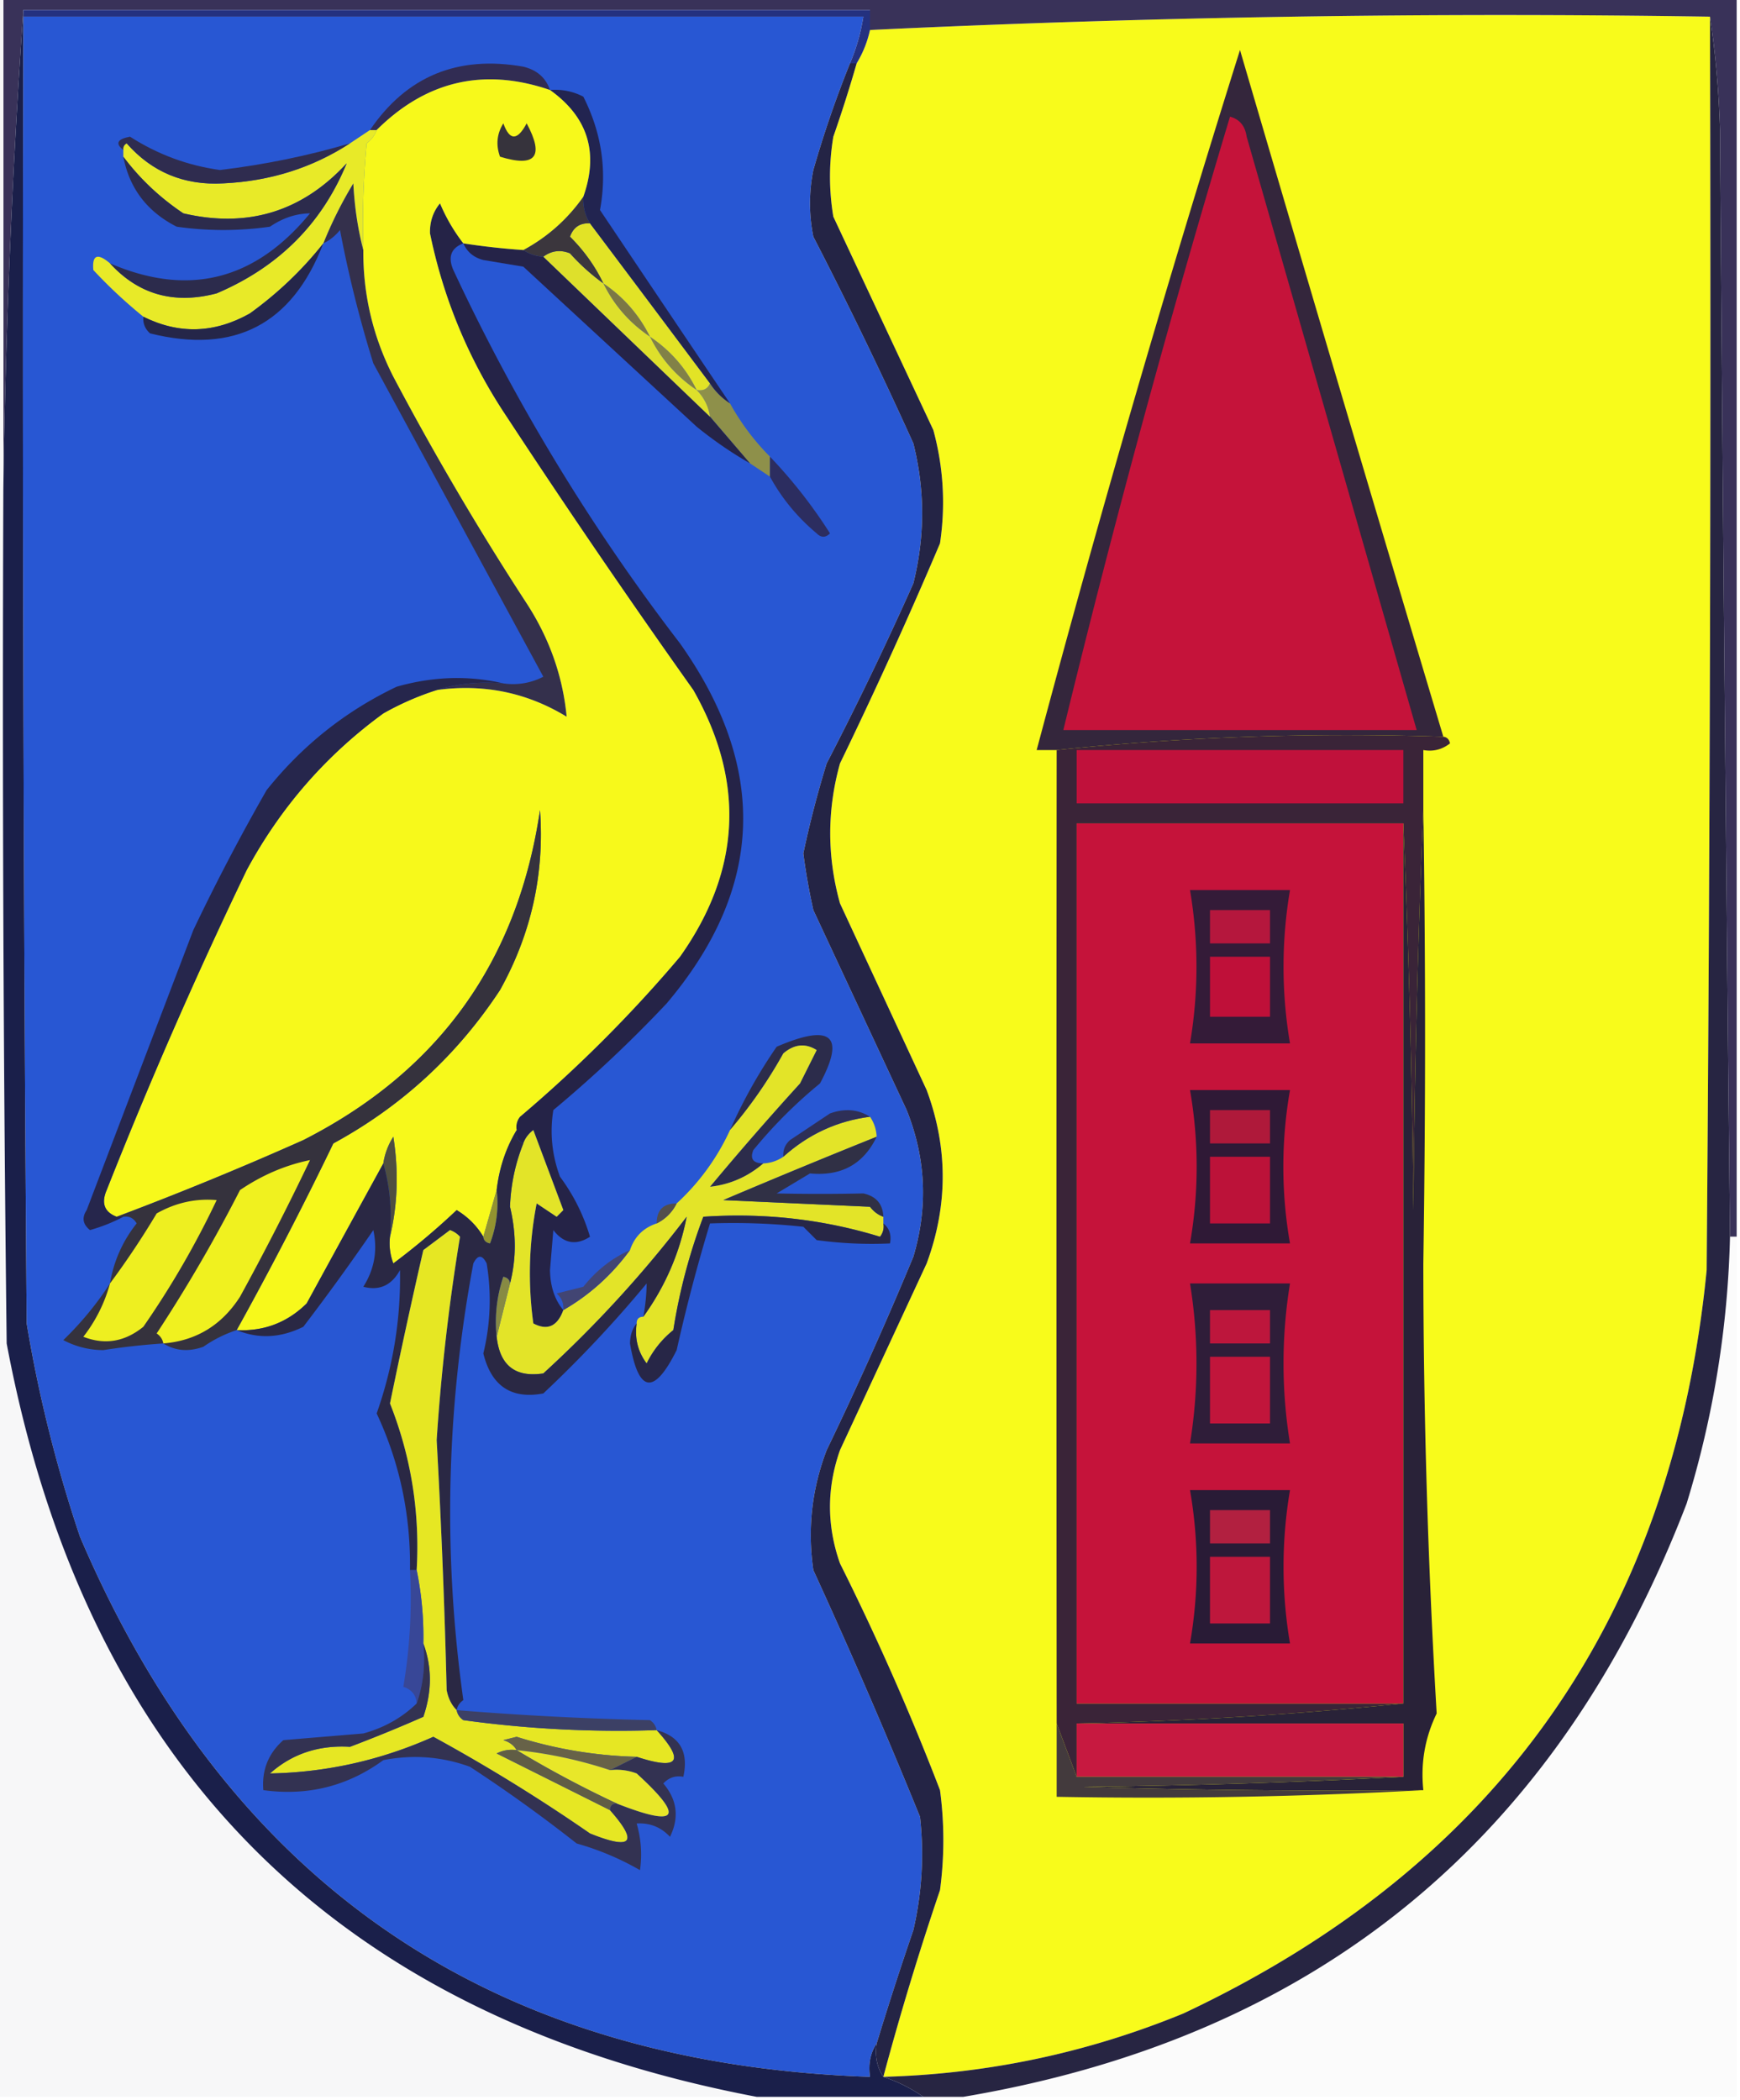 <svg xmlns="http://www.w3.org/2000/svg" width="261" height="315" style="shape-rendering:geometricPrecision;text-rendering:geometricPrecision;image-rendering:optimizeQuality;fill-rule:evenodd;clip-rule:evenodd"><path style="opacity:1" fill="#2857d3" d="M3.5 2.5h126a29.414 29.414 0 0 1-2 7 161.985 161.985 0 0 0-5.5 16 25.238 25.238 0 0 0 0 10 661.223 661.223 0 0 1 15 31c1.755 6.98 1.755 13.98 0 21a503.298 503.298 0 0 1-13 27 152.698 152.698 0 0 0-3.5 13.5 94.871 94.871 0 0 0 1.5 8.5c4.65 9.969 9.317 19.969 14 30 2.889 7.221 3.222 14.554 1 22a563.18 563.18 0 0 1-13 29c-2.227 5.828-2.893 11.828-2 18a907.91 907.91 0 0 1 16 37 50.365 50.365 0 0 1-1 17 503.655 503.655 0 0 0-5.5 17c-.951 1.419-1.284 3.085-1 5-56.739-1.923-96.239-28.923-118.5-81a205.666 205.666 0 0 1-8-32c-.5-65.332-.667-130.666-.5-196z"/><path style="opacity:1" fill="#f8fb1b" d="M256.5 2.5c.167 62.668 0 125.334-.5 188-5.127 52.12-31.293 89.287-78.5 111.5-14.419 5.917-29.419 9.084-45 9.5a447.155 447.155 0 0 1 8.5-28c.667-5 .667-10 0-15a385.08 385.08 0 0 0-15-34c-2-5.667-2-11.333 0-17l13-28c3.205-8.692 3.205-17.358 0-26l-13-28c-1.954-7.014-1.954-14.014 0-21a726.686 726.686 0 0 0 15-33c.851-5.753.517-11.42-1-17l-15-32c-.667-4-.667-8 0-12a209.185 209.185 0 0 0 3.5-11 16.336 16.336 0 0 0 2-5 2001.814 2001.814 0 0 1 126-2z"/><path style="opacity:1" fill="#34304c" d="M54.5 37.5c-.051 6.684 1.449 13.017 4.5 19a431.376 431.376 0 0 0 20 34c3.419 5.261 5.419 10.928 6 17-5.956-3.633-12.456-4.967-19.5-4 3.125-.979 6.458-1.313 10-1a9.86 9.86 0 0 0 6-1L56 54.5a180.133 180.133 0 0 1-5-20c-.708.88-1.542 1.547-2.5 2a61.848 61.848 0 0 1 4.5-9c.179 3.525.679 6.859 1.5 10z"/><path style="opacity:1" fill="#252347" d="M69.5 36.5c-1.844.704-2.344 2.037-1.5 4a299.984 299.984 0 0 0 34 56c13.268 18.743 12.601 36.743-2 54a192.052 192.052 0 0 1-17 16c-.546 3.399-.213 6.732 1 10a28.522 28.522 0 0 1 4.5 9c-2.111 1.348-3.945 1.015-5.5-1l-.5 6c.04 2.452.706 4.452 2 6-.892 2.446-2.392 3.112-4.5 2a54.56 54.56 0 0 1 .5-18l3 2 1-1c-1.5-3.994-3-7.994-4.5-12-.717.544-1.217 1.211-1.5 2-.838-.342-1.172-1.008-1-2a2.427 2.427 0 0 1 .5-2 203.944 203.944 0 0 0 24-24c9.147-12.908 9.813-26.241 2-40a1360.682 1360.682 0 0 1-28-41c-5.627-8.42-9.46-17.586-11.5-27.5-.046-1.728.454-3.228 1.5-4.5a26.525 26.525 0 0 0 3.5 6z"/><path style="opacity:1" fill="#34263c" d="M216.5 110.5c-19.696-.654-39.029.012-58 2h-3A2469.85 2469.85 0 0 1 186 7.5a18480.141 18480.141 0 0 0 30.5 103z"/><path style="opacity:1" fill="#c5133a" d="M184.5 17.5c1.431.38 2.264 1.38 2.5 3 8.503 29.671 17.003 59.338 25.5 89h-53a1790.86 1790.86 0 0 1 25-92z"/><path style="opacity:1" fill="#242445" d="M127.5 9.5h1a209.185 209.185 0 0 1-3.5 11c-.667 4-.667 8 0 12l15 32c1.517 5.58 1.851 11.247 1 17a726.686 726.686 0 0 1-15 33c-1.954 6.986-1.954 13.986 0 21l13 28c3.205 8.642 3.205 17.308 0 26l-13 28c-2 5.667-2 11.333 0 17a385.08 385.08 0 0 1 15 34c.667 5 .667 10 0 15a447.155 447.155 0 0 0-8.5 28c-.951-1.419-1.284-3.085-1-5a503.655 503.655 0 0 1 5.5-17 50.365 50.365 0 0 0 1-17 907.91 907.91 0 0 0-16-37c-.893-6.172-.227-12.172 2-18a563.18 563.18 0 0 0 13-29c2.222-7.446 1.889-14.779-1-22-4.683-10.031-9.35-20.031-14-30a94.871 94.871 0 0 1-1.5-8.5 152.698 152.698 0 0 1 3.5-13.5 503.298 503.298 0 0 0 13-27c1.755-7.02 1.755-14.02 0-21a661.223 661.223 0 0 0-15-31 25.238 25.238 0 0 1 0-10 161.985 161.985 0 0 1 5.5-16z"/><path style="opacity:1" fill="#393259" d="M.5-.5h260v186h-1a54029.12 54029.12 0 0 1-1.5-166c-.173-5.848-.673-11.515-1.5-17-42.219-.652-84.219.014-126 2v-3H3.5a1290.453 1290.453 0 0 0-3 72v-74z"/><path style="opacity:1" fill="#8e904a" d="M106.5 57.5a10.177 10.177 0 0 0 3 3 35.903 35.903 0 0 0 6 8v3l-3-2-6-7c-.233-1.562-.9-2.895-2-4 .992.172 1.658-.162 2-1z"/><path style="opacity:1" fill="#828147" d="M97.5 50.5c3.073 2.07 5.406 4.736 7 8-3.073-2.07-5.406-4.736-7-8z"/><path style="opacity:1" fill="#7c7845" d="M90.5 42.5c3.02 2.023 5.354 4.69 7 8-3.073-2.07-5.406-4.736-7-8z"/><path style="opacity:1" fill="#252348" d="M69.5 36.5c2.982.463 5.982.796 9 1 .891.61 1.891.943 3 1 8.36 8.028 16.693 16.028 25 24l6 7a60.43 60.43 0 0 1-8-5.5c-8.64-7.972-17.307-15.972-26-24l-6-1c-1.442-.377-2.442-1.21-3-2.5z"/><path style="opacity:1" fill="#e8ea28" d="M55.5 19.5h1c-.283.79-.783 1.456-1.5 2-.5 5.323-.666 10.656-.5 16-.821-3.141-1.321-6.475-1.5-10a61.848 61.848 0 0 0-4.5 9c-3.139 3.97-6.805 7.47-11 10.5-5.313 3.003-10.647 3.17-16 .5a73.496 73.496 0 0 1-7.5-7c-.207-2.261.626-2.595 2.5-1 4.281 4.684 9.615 6.184 16 4.5 9.286-3.953 15.786-10.453 19.5-19.5-6.68 7.252-14.847 9.752-24.5 7.5-3.527-2.362-6.527-5.195-9-8.5v-1c-.065-.438.101-.772.5-1 3.811 4.335 8.645 6.335 14.5 6 7.013-.328 13.346-2.328 19-6l3-2z"/><path style="opacity:1" fill="#dee02b" d="M90.5 42.5c1.594 3.264 3.927 5.93 7 8 1.594 3.264 3.927 5.93 7 8 1.1 1.105 1.767 2.438 2 4-8.307-7.972-16.64-15.972-25-24 1.238-.912 2.572-1.08 4-.5a31.444 31.444 0 0 0 5 4.5z"/><path style="opacity:1" fill="#252649" d="M48.5 36.5c-4.67 12.166-13.337 16.666-26 13.5-.752-.67-1.086-1.504-1-2.5 5.353 2.67 10.687 2.503 16-.5 4.195-3.03 7.861-6.53 11-10.5z"/><path style="opacity:1" fill="#e2e326" d="M88.5 33.5c5.988 7.962 11.988 15.962 18 24-.342.838-1.008 1.172-2 1-1.594-3.264-3.927-5.93-7-8-1.646-3.31-3.98-5.977-7-8-1.228-2.575-2.895-4.908-5-7 .505-1.419 1.505-2.085 3-2z"/><path style="opacity:1" fill="#2c2b4c" d="M18.5 23.5c2.473 3.305 5.473 6.138 9 8.5 9.653 2.252 17.82-.248 24.5-7.5-3.714 9.047-10.214 15.547-19.5 19.5-6.385 1.684-11.719.184-16-4.5 11.744 5.064 21.744 2.564 30-7.5-2.098.032-4.098.699-6 2a49.248 49.248 0 0 1-14 0c-4.43-2.25-7.096-5.75-8-10.5z"/><path style="opacity:1" fill="#3b363d" d="M87.5 29.5c-.067 1.459.266 2.792 1 4-1.495-.085-2.495.581-3 2 2.105 2.092 3.772 4.425 5 7a31.444 31.444 0 0 1-5-4.5c-1.428-.58-2.762-.412-4 .5a5.728 5.728 0 0 1-3-1c3.62-1.953 6.62-4.62 9-8z"/><path style="opacity:1" fill="#222450" d="M82.5 13.5a9.106 9.106 0 0 1 5 1c2.753 5.437 3.586 11.103 2.5 17 6.52 9.724 13.02 19.39 19.5 29a10.177 10.177 0 0 1-3-3 11078.252 11078.252 0 0 0-18-24c-.734-1.208-1.067-2.541-1-4 2.344-6.612.677-11.946-5-16z"/><path style="opacity:1" fill="#2f2c4f" d="M52.5 21.5c-5.654 3.672-11.987 5.672-19 6-5.855.335-10.689-1.665-14.5-6-.399.228-.565.562-.5 1-1.251-.972-.918-1.639 1-2 4.158 2.666 8.658 4.332 13.5 5 6.7-.804 13.2-2.137 19.5-4z"/><path style="opacity:1" fill="#312c53" d="M82.5 13.5c-9.89-3.392-18.557-1.392-26 6h-1c5.488-8.068 13.154-11.235 23-9.5 2.044.498 3.378 1.665 4 3.5z"/><path style="opacity:1" fill="#24317f" d="M3.5 2.5v-1h127v3a16.336 16.336 0 0 1-2 5h-1a29.414 29.414 0 0 0 2-7H3.5z"/><path style="opacity:1" fill="#2c2d60" d="M115.5 68.5a74.287 74.287 0 0 1 9 11.5c-.667.667-1.333.667-2 0-2.9-2.429-5.233-5.262-7-8.5v-3z"/><path style="opacity:1" fill="#f7f91b" d="M82.5 13.5c5.677 4.054 7.344 9.388 5 16-2.38 3.38-5.38 6.047-9 8a104.613 104.613 0 0 1-9-1 26.525 26.525 0 0 1-3.5-6c-1.046 1.272-1.546 2.772-1.5 4.5 2.04 9.914 5.873 19.08 11.5 27.5a1360.682 1360.682 0 0 0 28 41c7.813 13.759 7.147 27.092-2 40a203.944 203.944 0 0 1-24 24 2.427 2.427 0 0 0-.5 2c-1.617 2.689-2.617 5.689-3 9l-2 7c-.979-1.645-2.312-2.979-4-4a108.03 108.03 0 0 1-9.5 8 8.435 8.435 0 0 1-.5-4c1.15-4.816 1.316-9.816.5-15a10.122 10.122 0 0 0-1.5 4c-3.79 6.906-7.624 13.906-11.5 21-2.913 2.873-6.413 4.206-10.5 4a555.524 555.524 0 0 0 14.5-28c10.238-5.57 18.571-13.237 25-23 4.69-8.427 6.69-17.427 6-27-3.333 22.656-15.166 39.156-35.5 49.5a506.65 506.65 0 0 1-28 11.5c-1.844-.704-2.344-2.037-1.5-4a729.213 729.213 0 0 1 21-48c5.085-9.415 11.919-17.248 20.5-23.5a42.3 42.3 0 0 1 8-3.5c7.044-.967 13.544.367 19.5 4-.581-6.072-2.581-11.739-6-17a431.376 431.376 0 0 1-20-34c-3.051-5.983-4.551-12.316-4.5-19-.166-5.344 0-10.677.5-16 .717-.544 1.217-1.21 1.5-2 7.443-7.392 16.11-9.392 26-6z"/><path style="opacity:1" fill="#36333c" d="M75.5 18.5c.94 2.625 2.107 2.625 3.5 0 2.68 4.984 1.347 6.65-4 5-.64-1.765-.473-3.432.5-5z"/><path style="opacity:1" fill="#3a2438" d="M216.5 110.5c.543.06.876.393 1 1-1.189.929-2.522 1.262-4 1v9a1786.024 1786.024 0 0 0-1.5 60 1668.325 1668.325 0 0 0-1.5-58h-49v132h49a597.49 597.49 0 0 1-49 3v8l-3-8c-.042-48.792-.042-97.459 0-146 18.971-1.988 38.304-2.654 58-2z"/><path style="opacity:1" fill="#c0113b" d="M161.5 112.5h49v8h-49v-8z"/><path style="opacity:1" fill="#c5133a" d="M210.5 123.5v132h-49v-132h49z"/><path style="opacity:1" fill="#341b38" d="M178.5 133.5h15a68.673 68.673 0 0 0 0 23h-15a68.673 68.673 0 0 0 0-23z"/><path style="opacity:1" fill="#b5173d" d="M181.5 136.5h9v5h-9v-5z"/><path style="opacity:1" fill="#bf1039" d="M181.5 143.5h9v9h-9v-9z"/><path style="opacity:1" fill="#26264c" d="M75.5 102.5c-3.542-.313-6.875.021-10 1a42.3 42.3 0 0 0-8 3.5c-8.581 6.252-15.415 14.085-20.5 23.5a729.213 729.213 0 0 0-21 48c-.844 1.963-.344 3.296 1.5 4h1c-1.497.806-3.164 1.472-5 2-1.083-.865-1.25-1.865-.5-3 5.343-14.034 10.676-28.034 16-42a313.215 313.215 0 0 1 11-21c5.348-6.689 11.848-11.855 19.5-15.5 5.454-1.551 10.788-1.718 16-.5z"/><path style="opacity:1" fill="#2c2c4b" d="M114.5 174.5c-2.338 2.004-5.005 3.171-8 3.5a468.281 468.281 0 0 1 13.5-15.5l2.5-5c-1.687-1.068-3.354-.901-5 .5a69.345 69.345 0 0 1-8 11.5 77.075 77.075 0 0 1 7-12.5c8.192-3.532 10.358-1.699 6.5 5.5-3.667 3-7 6.333-10 10-.528 1.316-.028 1.983 1.5 2z"/><path style="opacity:1" fill="#e3e428" d="M114.5 174.5a5.727 5.727 0 0 0 3-1c3.745-3.374 8.078-5.374 13-6 .61.891.943 1.891 1 3a1253.5 1253.5 0 0 0-23 9.5l22 1c.544.717 1.211 1.217 2 1.5v1a2.428 2.428 0 0 1-.5 2c-8.513-2.616-17.346-3.616-26.5-3a85.342 85.342 0 0 0-4.5 17 14.505 14.505 0 0 0-4 5c-1.319-1.75-1.819-3.75-1.5-6 0-.667.333-1 1-1 3.28-4.556 5.447-9.556 6.5-15A178.569 178.569 0 0 1 81.5 206c-4.204.636-6.537-1.197-7-5.5l2-8c.954-3.66.954-7.493 0-11.5.123-3.318.79-6.485 2-9.5.283-.789.783-1.456 1.5-2 1.5 4.006 3 8.006 4.5 12l-1 1-3-2a54.56 54.56 0 0 0-.5 18c2.108 1.112 3.608.446 4.5-2 3.936-2.266 7.269-5.266 10-9 .667-2 2-3.333 4-4a6.546 6.546 0 0 0 3-3 34.364 34.364 0 0 0 8-11 69.345 69.345 0 0 0 8-11.5c1.646-1.401 3.313-1.568 5-.5l-2.5 5a468.281 468.281 0 0 0-13.5 15.5c2.995-.329 5.662-1.496 8-3.5z"/><path style="opacity:1" fill="#2e2f57" d="M130.5 167.5c-4.922.626-9.255 2.626-13 6-.086-.996.248-1.829 1-2.5l6-4c2.212-.789 4.212-.622 6 .5z"/><path style="opacity:1" fill="#35323d" d="M35.5 199.5a19.17 19.17 0 0 0-5 2.5c-2.212.789-4.212.622-6-.5-3.008.201-6.008.534-9 1a12.861 12.861 0 0 1-6-1.5c2.71-2.628 5.044-5.461 7-8.5a19.406 19.406 0 0 1 4-9c-.457-.798-1.124-1.131-2-1h-1a506.65 506.65 0 0 0 28-11.5c20.334-10.344 32.167-26.844 35.5-49.5.69 9.573-1.31 18.573-6 27-6.429 9.763-14.762 17.43-25 23a555.524 555.524 0 0 1-14.5 28z"/><path style="opacity:1" fill="#2f1936" d="M178.5 163.5h15a66.641 66.641 0 0 0 0 23h-15a66.641 66.641 0 0 0 0-23z"/><path style="opacity:1" fill="#af193a" d="M181.5 166.5h9v5h-9v-5z"/><path style="opacity:1" fill="#4f4f40" d="M58.5 185.5c.315-3.871-.018-7.538-1-11a10.122 10.122 0 0 1 1.5-4c.816 5.184.65 10.184-.5 15z"/><path style="opacity:1" fill="#bc1239" d="M181.5 173.5h9v10h-9v-10z"/><path style="opacity:1" fill="#303045" d="M131.5 170.5c-1.975 4.113-5.309 5.947-10 5.5l-5 3c4.341.093 8.674.093 13 0 1.926.422 2.926 1.589 3 3.5-.789-.283-1.456-.783-2-1.5l-22-1a1253.5 1253.5 0 0 1 23-9.5z"/><path style="opacity:1" fill="#524e4d" d="M101.5 180.5a6.546 6.546 0 0 1-3 3c0-2 1-3 3-3z"/><path style="opacity:1" fill="#eeef20" d="M16.5 192.5a125.165 125.165 0 0 0 7-10.5c2.851-1.608 5.851-2.274 9-2a133.843 133.843 0 0 1-11 19c-2.778 2.258-5.778 2.758-9 1.5a22.588 22.588 0 0 0 4-8z"/><path style="opacity:1" fill="#f0f11f" d="M24.5 201.5c-.11-.617-.444-1.117-1-1.5A228.867 228.867 0 0 0 36 178.5c3.307-2.245 6.807-3.745 10.5-4.5A409.742 409.742 0 0 1 36 194.5c-2.745 4.267-6.578 6.601-11.5 7z"/><path style="opacity:1" fill="#2a2844" d="M77.5 169.5c-.172.992.162 1.658 1 2a28.075 28.075 0 0 0-2 9.5c.954 4.007.954 7.84 0 11.5-.06-.543-.393-.876-1-1a21.12 21.12 0 0 0-1 9c.463 4.303 2.796 6.136 7 5.5a178.569 178.569 0 0 0 21.5-23.5c-1.053 5.444-3.22 10.444-6.5 15 .315-1.726.481-3.393.5-5A181.46 181.46 0 0 1 81.5 209c-4.794.895-7.794-1.105-9-6a33.633 33.633 0 0 0 .5-13.5c-.667-1.333-1.333-1.333-2 0-4.064 21.773-4.564 43.606-1.5 65.5-.556.383-.89.883-1 1.5-.768-.763-1.268-1.763-1.5-3a1213.218 1213.218 0 0 0-1.5-37.5 314.633 314.633 0 0 1 3.5-30.5 3.647 3.647 0 0 0-1.5-1l-4 3c-1.76 7.67-3.427 15.337-5 23 3.167 8.001 4.5 16.334 4 25h-1c.111-8.312-1.556-16.146-5-23.5 2.466-6.992 3.633-14.158 3.5-21.5-1.263 2.297-3.097 3.13-5.5 2.5 1.66-2.633 2.16-5.466 1.5-8.5A353.709 353.709 0 0 1 45.5 199c-3.394 1.684-6.728 1.851-10 .5 4.087.206 7.587-1.127 10.5-4 3.876-7.094 7.71-14.094 11.5-21 .982 3.462 1.315 7.129 1 11a8.435 8.435 0 0 0 .5 4 108.03 108.03 0 0 0 9.5-8c1.688 1.021 3.021 2.355 4 4 .06.543.393.876 1 1a16.868 16.868 0 0 0 1-8c.383-3.311 1.383-6.311 3-9z"/><path style="opacity:1" fill="#424573" d="M94.5 187.5c-2.731 3.734-6.064 6.734-10 9 .086-.996-.248-1.829-1-2.5l4-1c1.941-2.454 4.275-4.287 7-5.5z"/><path style="opacity:1" fill="#939330" d="M74.5 178.5a16.868 16.868 0 0 1-1 8c-.607-.124-.94-.457-1-1l2-7z"/><path style="opacity:1" fill="#878a43" d="m76.5 192.5-2 8a21.12 21.12 0 0 1 1-9c.607.124.94.457 1 1z"/><path style="opacity:1" fill="#272647" d="M132.5 183.5c.904.709 1.237 1.709 1 3a60.931 60.931 0 0 1-11-.5l-2-2a98.432 98.432 0 0 0-14-.5 260.808 260.808 0 0 0-5 19c-3.392 6.802-5.725 6.468-7-1 .02-1.226.353-2.226 1-3-.319 2.25.181 4.25 1.5 6a14.505 14.505 0 0 1 4-5 85.342 85.342 0 0 1 4.5-17c9.154-.616 17.987.384 26.5 3a2.428 2.428 0 0 0 .5-2z"/><path style="opacity:1" fill="#2f1d39" d="M178.5 192.5h15a74.617 74.617 0 0 0 0 24h-15a74.617 74.617 0 0 0 0-24z"/><path style="opacity:1" fill="#bd163c" d="M181.5 196.5h9v5h-9v-5z"/><path style="opacity:1" fill="#c1153b" d="M181.5 203.5h9v10h-9v-10z"/><path style="opacity:1" fill="#fbfbfb" d="M259.5 185.5h1v129h-116c52.986-8.94 89.153-38.606 108.5-89a147.6 147.6 0 0 0 6.5-40z"/><path style="opacity:1" fill="#f7f7f8" d="M-.5-.5h1v74c-.167 42.668 0 85.335.5 128 11.883 63.326 49.383 100.993 112.5 113H-.5V-.5z"/><path style="opacity:1" fill="#292238" d="M213.5 121.5c.347 22.421.347 45.088 0 68a1162.38 1162.38 0 0 0 2 67.5c-1.756 3.616-2.423 7.449-2 11.5-17.003.167-34.003 0-51-.5 16.172-.169 32.172-.669 48-1.5v-8h-49a597.49 597.49 0 0 0 49-3v-132a1668.325 1668.325 0 0 1 1.5 58c.168-20.171.668-40.171 1.5-60z"/><path style="opacity:1" fill="#291b36" d="M178.5 223.5h15a68.673 68.673 0 0 0 0 23h-15a66.641 66.641 0 0 0 0-23z"/><path style="opacity:1" fill="#b22040" d="M181.5 226.5h9v5h-9v-5z"/><path style="opacity:1" fill="#be173c" d="M181.5 233.5h9v10h-9v-10z"/><path style="opacity:1" fill="#e6e723" d="M68.5 256.5c.11.617.444 1.117 1 1.5a170.557 170.557 0 0 0 29 1.5c4.289 4.725 3.289 6.059-3 4a65.038 65.038 0 0 1-18-3l-2 .5c.916.278 1.582.778 2 1.5a4.934 4.934 0 0 0-3 .5l17 8.5c4.306 4.871 3.306 6.038-3 3.5A262.606 262.606 0 0 0 65 260.5c-7.837 3.506-16.003 5.339-24.5 5.5 3.301-2.945 7.301-4.279 12-4a222.25 222.25 0 0 0 11-4.5c1.308-3.815 1.308-7.481 0-11a49.393 49.393 0 0 0-1-11c.5-8.666-.833-16.999-4-25 1.573-7.663 3.24-15.33 5-23l4-3a3.647 3.647 0 0 1 1.5 1 314.633 314.633 0 0 0-3.5 30.5 1213.218 1213.218 0 0 1 1.5 37.5c.232 1.237.732 2.237 1.5 3z"/><path style="opacity:1" fill="#272542" d="M256.5 2.5c.827 5.485 1.327 11.152 1.5 17 .415 55.335.915 110.668 1.5 166a147.6 147.6 0 0 1-6.5 40c-19.347 50.394-55.514 80.06-108.5 89h-6a23.317 23.317 0 0 0-6-3c15.581-.416 30.581-3.583 45-9.5 47.207-22.213 73.373-59.38 78.5-111.5.5-62.666.667-125.332.5-188z"/><path style="opacity:1" fill="#384797" d="M61.5 235.5h1a49.393 49.393 0 0 1 1 11c.31 3.213-.023 6.213-1 9-.077-1.25-.744-2.083-2-2.5a79.54 79.54 0 0 0 1-17.5z"/><path style="opacity:1" fill="#3c4065" d="M68.5 256.5c9.62.783 19.287 1.283 29 1.5.556.383.89.883 1 1.5a170.557 170.557 0 0 1-29-1.5c-.556-.383-.89-.883-1-1.5z"/><path style="opacity:1" fill="#c71940" d="M161.5 258.5h49v8h-49v-8z"/><path style="opacity:1" fill="#333252" d="M63.5 246.5c1.308 3.519 1.308 7.185 0 11a222.25 222.25 0 0 1-11 4.5c-4.699-.279-8.699 1.055-12 4 8.497-.161 16.663-1.994 24.5-5.5A262.606 262.606 0 0 1 88.5 275c6.306 2.538 7.306 1.371 3-3.5 0-.667.333-1 1-1 9.277 3.643 10.277 2.143 3-4.5a8.43 8.43 0 0 0-4-.5l4-2c6.289 2.059 7.289.725 3-4 3.487.945 4.82 3.278 4 7-1.175-.219-2.175.114-3 1 2.076 2.437 2.409 5.103 1 8-1.35-1.45-3.016-2.117-5-2 .667 2.319.834 4.653.5 7a41.67 41.67 0 0 0-9.5-4 222.308 222.308 0 0 0-16-11.5c-4.21-1.534-8.544-1.867-13-1-5.353 3.908-11.353 5.408-18 4.5-.247-3.005.753-5.505 3-7.5l12-1c3.133-.86 5.8-2.36 8-4.5.977-2.787 1.31-5.787 1-9z"/><path style="opacity:1" fill="#676248" d="m95.5 263.5-4 2a65.472 65.472 0 0 0-14-3c-.418-.722-1.084-1.222-2-1.5l2-.5a65.038 65.038 0 0 0 18 3z"/><path style="opacity:1" fill="#e8e729" d="M77.5 262.5a65.472 65.472 0 0 1 14 3 8.43 8.43 0 0 1 4 .5c7.277 6.643 6.277 8.143-3 4.5a161.933 161.933 0 0 1-15-8z"/><path style="opacity:1" fill="#1a1f4a" d="M3.5 1.5v1c-.167 65.334 0 130.668.5 196a205.666 205.666 0 0 0 8 32c22.261 52.077 61.761 79.077 118.5 81-.284-1.915.049-3.581 1-5-.284 1.915.049 3.581 1 5a23.317 23.317 0 0 1 6 3h-25C50.383 302.493 12.883 264.826 1 201.5c-.5-42.665-.667-85.332-.5-128a1290.453 1290.453 0 0 1 3-72z"/><path style="opacity:1" fill="#605d45" d="M77.5 262.5a161.933 161.933 0 0 0 15 8c-.667 0-1 .333-1 1l-17-8.5a4.934 4.934 0 0 1 3-.5z"/><path style="opacity:1" fill="#433a3d" d="m158.5 258.5 3 8h49a1143.353 1143.353 0 0 1-48 1.5c16.997.5 33.997.667 51 .5a756.853 756.853 0 0 1-55 1v-11z"/></svg>